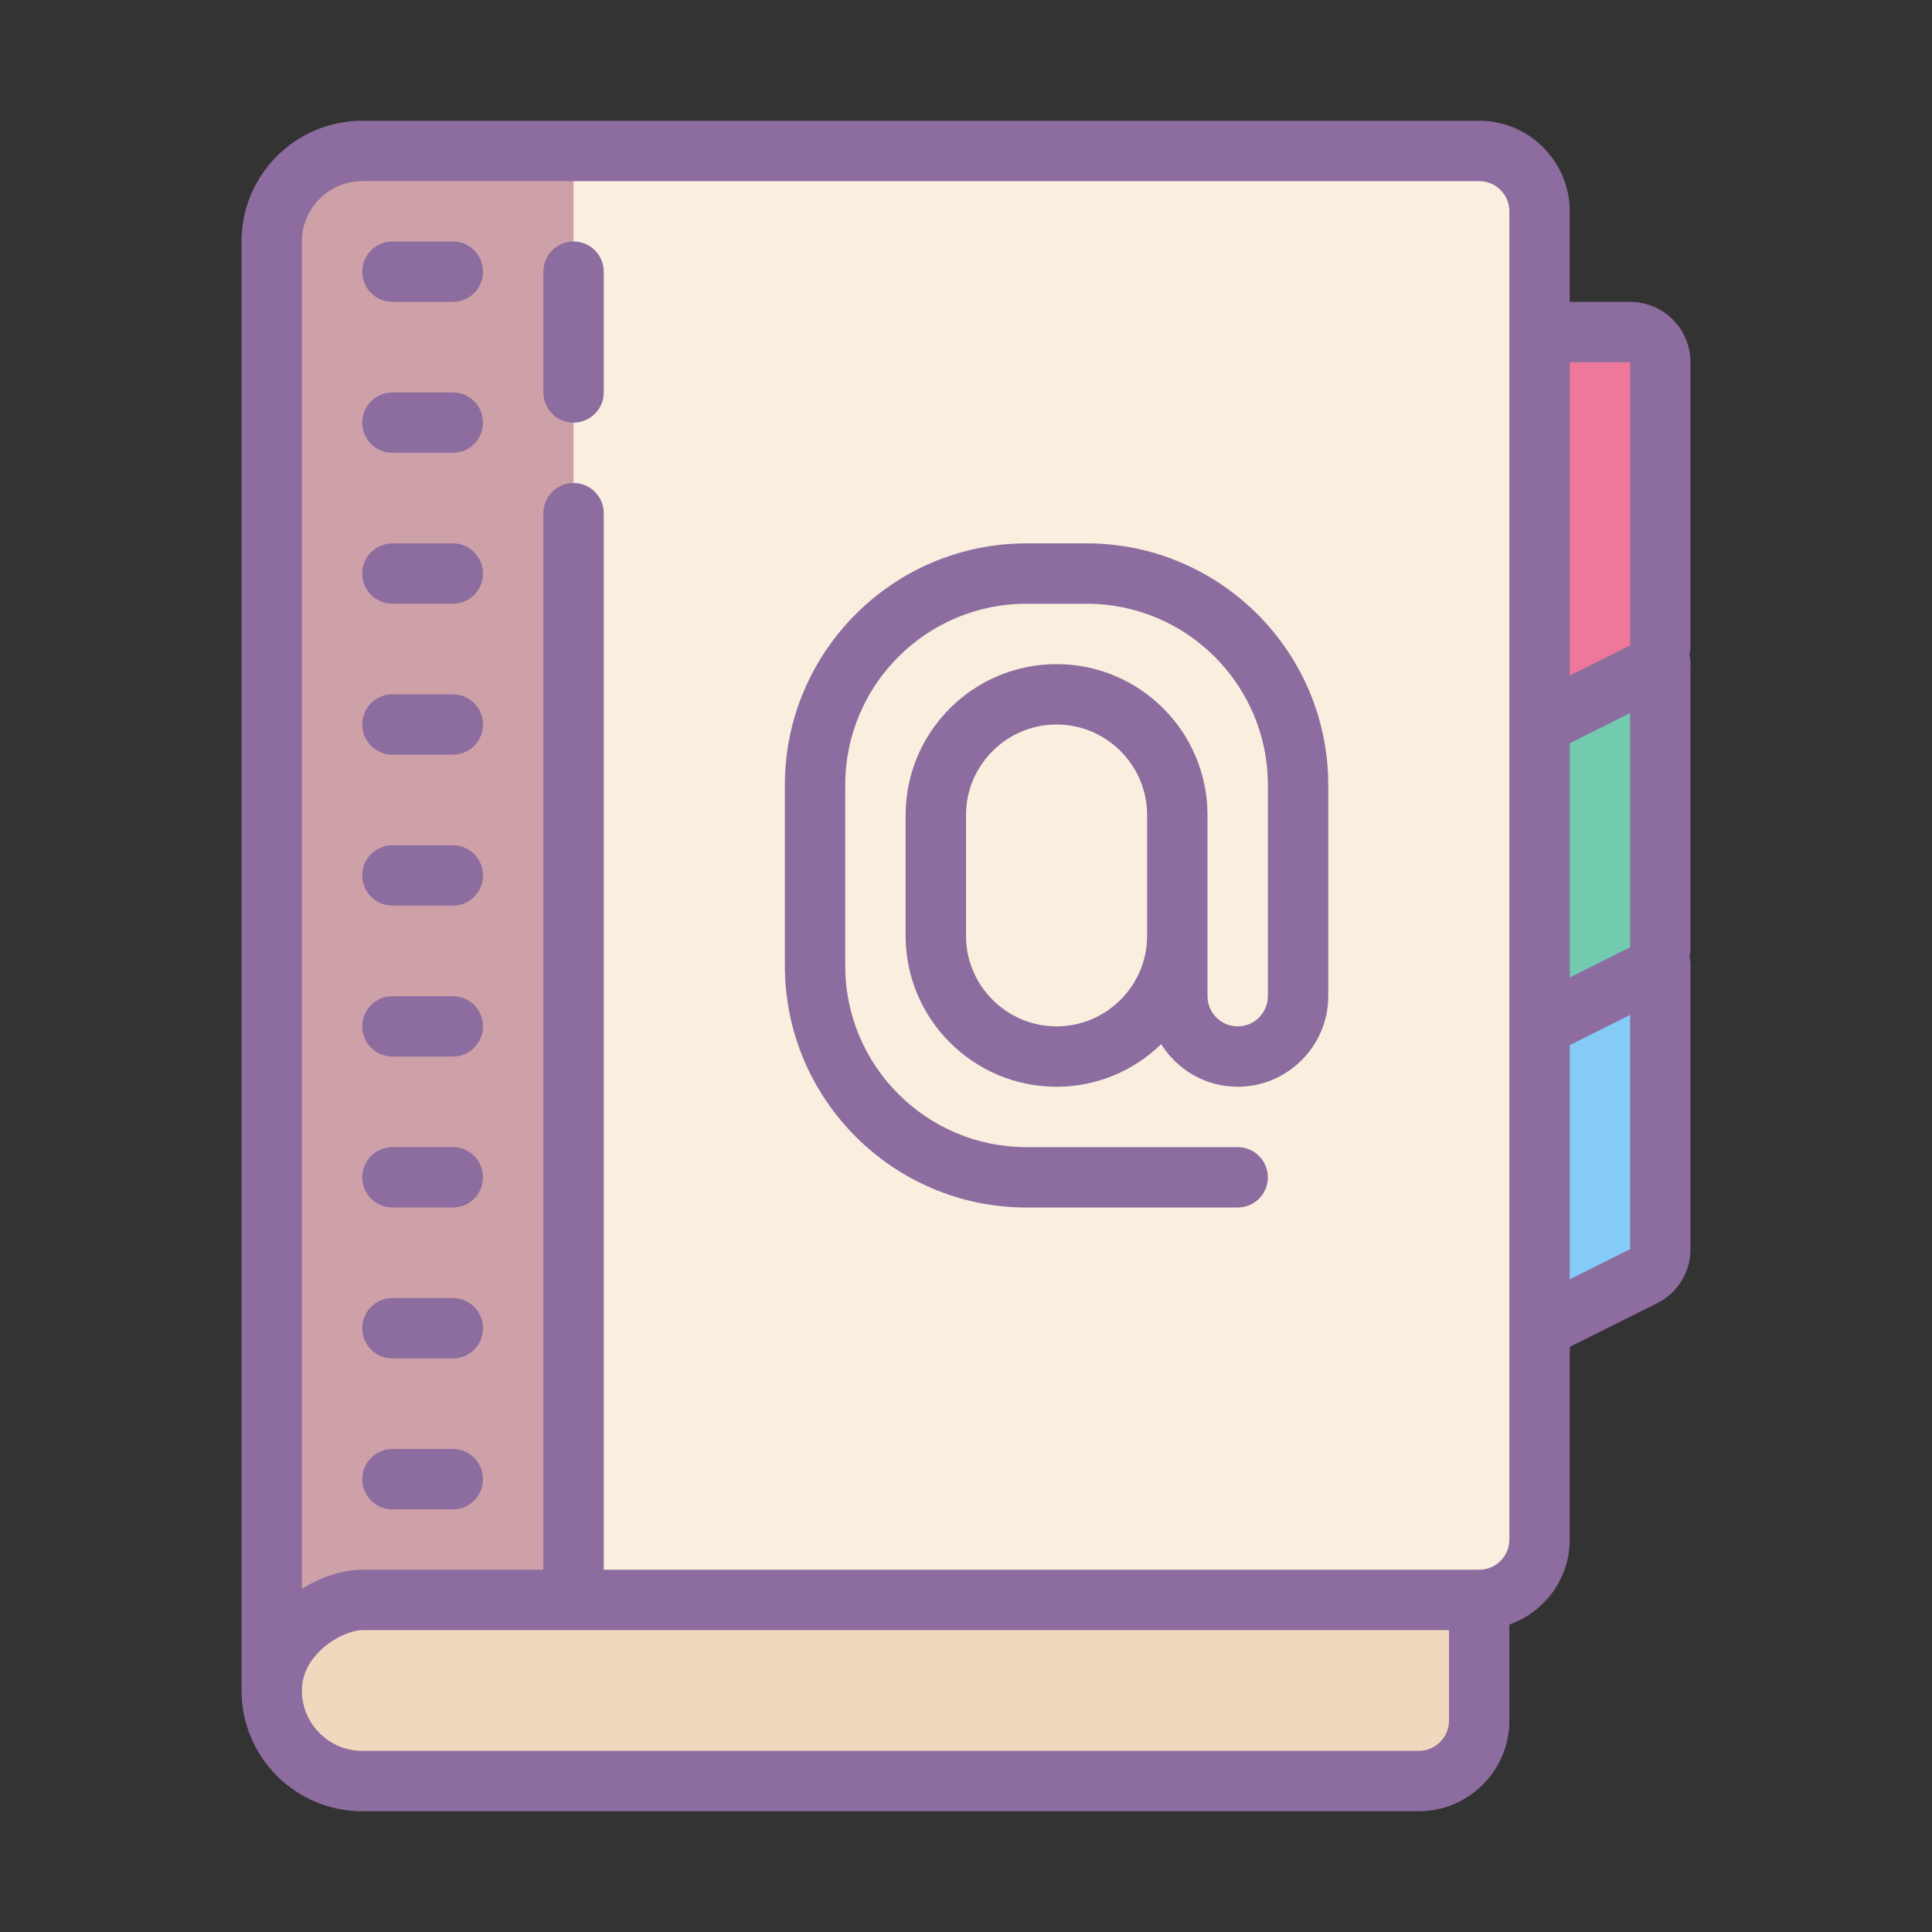 <?xml version="1.0" encoding="UTF-8"?>
<svg xmlns="http://www.w3.org/2000/svg" xmlns:xlink="http://www.w3.org/1999/xlink" viewBox="0 0 64 64" version="1.1">
<rect x="0" y="0" width="64" height="64" fill="#333333" stroke="none"/>
<g id="surface1">
<path style=" fill:#FAEFDE;" d="M 16 53 L 49 53 C 50.105 53 51 52.105 51 51 L 51 7 C 51 5.895 50.105 5 49 5 L 16 5 C 14.895 5 14 5.895 14 7 L 14 51 C 14 52.105 14.895 53 16 53 Z "/>
<path style=" fill:#CDA1A7;" d="M 19 53 L 9 53 L 9 8 C 9 6.344 10.344 5 12 5 L 19 5 Z "/>
<path style=" fill:#EFD8BE;" d="M 47 59 L 11 59 C 9.895 59 9 58.105 9 57 L 9 55 C 9 53.895 9.895 53 11 53 L 47 53 C 48.105 53 49 53.895 49 55 L 49 57 C 49 58.105 48.105 59 47 59 Z "/>
<path style=" fill:#85CBF8;" d="M 54.445 42.277 L 51 44 L 51 31 L 54 31 C 54.551 31 55 31.449 55 32 L 55 41.383 C 55 41.762 54.785 42.105 54.445 42.277 Z "/>
<path style=" fill:#72CAAF;" d="M 54.445 32.277 L 51 34 L 51 21 L 54 21 C 54.551 21 55 21.449 55 22 L 55 31.383 C 55 31.762 54.785 32.105 54.445 32.277 Z "/>
<path style=" fill:#ED7899;" d="M 54.445 22.277 L 51 24 L 51 11 L 54 11 C 54.551 11 55 11.449 55 12 L 55 21.383 C 55 21.762 54.785 22.105 54.445 22.277 Z "/>
<path style=" fill:#8D6C9F;" d="M 19 8 C 18.445 8 18 8.449 18 9 L 18 13 C 18 13.551 18.445 14 19 14 C 19.555 14 20 13.551 20 13 L 20 9 C 20 8.449 19.555 8 19 8 Z "/>
<path style=" fill:#8D6C9F;" d="M 15 8 L 13 8 C 12.445 8 12 8.449 12 9 C 12 9.551 12.445 10 13 10 L 15 10 C 15.555 10 16 9.551 16 9 C 16 8.449 15.555 8 15 8 Z "/>
<path style=" fill:#8D6C9F;" d="M 15 13 L 13 13 C 12.445 13 12 13.449 12 14 C 12 14.551 12.445 15 13 15 L 15 15 C 15.555 15 16 14.551 16 14 C 16 13.449 15.555 13 15 13 Z "/>
<path style=" fill:#8D6C9F;" d="M 15 18 L 13 18 C 12.445 18 12 18.449 12 19 C 12 19.551 12.445 20 13 20 L 15 20 C 15.555 20 16 19.551 16 19 C 16 18.449 15.555 18 15 18 Z "/>
<path style=" fill:#8D6C9F;" d="M 15 23 L 13 23 C 12.445 23 12 23.449 12 24 C 12 24.551 12.445 25 13 25 L 15 25 C 15.555 25 16 24.551 16 24 C 16 23.449 15.555 23 15 23 Z "/>
<path style=" fill:#8D6C9F;" d="M 15 28 L 13 28 C 12.445 28 12 28.449 12 29 C 12 29.551 12.445 30 13 30 L 15 30 C 15.555 30 16 29.551 16 29 C 16 28.449 15.555 28 15 28 Z "/>
<path style=" fill:#8D6C9F;" d="M 15 33 L 13 33 C 12.445 33 12 33.449 12 34 C 12 34.551 12.445 35 13 35 L 15 35 C 15.555 35 16 34.551 16 34 C 16 33.449 15.555 33 15 33 Z "/>
<path style=" fill:#8D6C9F;" d="M 15 38 L 13 38 C 12.445 38 12 38.449 12 39 C 12 39.551 12.445 40 13 40 L 15 40 C 15.555 40 16 39.551 16 39 C 16 38.449 15.555 38 15 38 Z "/>
<path style=" fill:#8D6C9F;" d="M 15 43 L 13 43 C 12.445 43 12 43.449 12 44 C 12 44.551 12.445 45 13 45 L 15 45 C 15.555 45 16 44.551 16 44 C 16 43.449 15.555 43 15 43 Z "/>
<path style=" fill:#8D6C9F;" d="M 15 48 L 13 48 C 12.445 48 12 48.449 12 49 C 12 49.551 12.445 50 13 50 L 15 50 C 15.555 50 16 49.551 16 49 C 16 48.449 15.555 48 15 48 Z "/>
<path style=" fill:#8D6C9F;" d="M 56 12 C 56 10.898 55.102 10 54 10 L 52 10 L 52 7 C 52 5.348 50.652 4 49 4 L 12 4 C 9.793 4 8 5.793 8 8 L 8 56 C 8 58.207 9.793 60 12 60 L 47 60 C 48.652 60 50 58.652 50 57 L 50 53.816 C 51.16 53.402 52 52.301 52 51 L 52 44.617 L 54.891 43.172 C 55.578 42.828 56 42.141 56 41.379 L 56 32 C 56 31.891 55.988 31.789 55.969 31.691 C 55.988 31.59 56 31.488 56 31.379 L 56 22 C 56 21.891 55.988 21.789 55.969 21.691 C 55.988 21.59 56 21.488 56 21.379 Z M 54 31.379 L 52.762 32 L 52 32.379 L 52 24.621 L 54 23.621 Z M 54 12 L 54 21.379 L 52.762 22 L 52 22.379 L 52 12 Z M 47 58 L 12 58 C 10.898 58 10 57.102 10 56 C 10 54.754 11.391 54 12 54 L 48 54 L 48 57 C 48 57.551 47.551 58 47 58 Z M 50 51 C 50 51.551 49.551 52 49 52 L 20 52 L 20 17 C 20 16.449 19.555 16 19 16 C 18.445 16 18 16.449 18 17 L 18 52 L 12 52 C 11.383 52 10.66 52.223 10 52.633 L 10 8 C 10 6.898 10.898 6 12 6 L 49 6 C 49.551 6 50 6.449 50 7 Z M 54 41.379 L 52 42.379 L 52 34.621 L 54 33.621 Z "/>
<path style=" fill:#8D6C9F;" d="M 36 18 L 34 18 C 29.59 18 26 21.59 26 26 L 26 32 C 26 36.41 29.59 40 34 40 L 41 40 C 41.555 40 42 39.551 42 39 C 42 38.449 41.555 38 41 38 L 34 38 C 30.691 38 28 35.309 28 32 L 28 26 C 28 22.691 30.691 20 34 20 L 36 20 C 39.309 20 42 22.691 42 26 L 42 33 C 42 33.551 41.551 34 41 34 C 40.449 34 40 33.551 40 33 L 40 27 C 40 24.242 37.758 22 35 22 C 32.242 22 30 24.242 30 27 L 30 31 C 30 33.758 32.242 36 35 36 C 36.348 36 37.566 35.461 38.465 34.59 C 38.996 35.434 39.93 36 41 36 C 42.652 36 44 34.652 44 33 L 44 26 C 44 21.59 40.41 18 36 18 Z M 35 34 C 33.348 34 32 32.652 32 31 L 32 27 C 32 25.348 33.348 24 35 24 C 36.652 24 38 25.348 38 27 L 38 31 C 38 32.652 36.652 34 35 34 Z "/>
</g>
</svg>